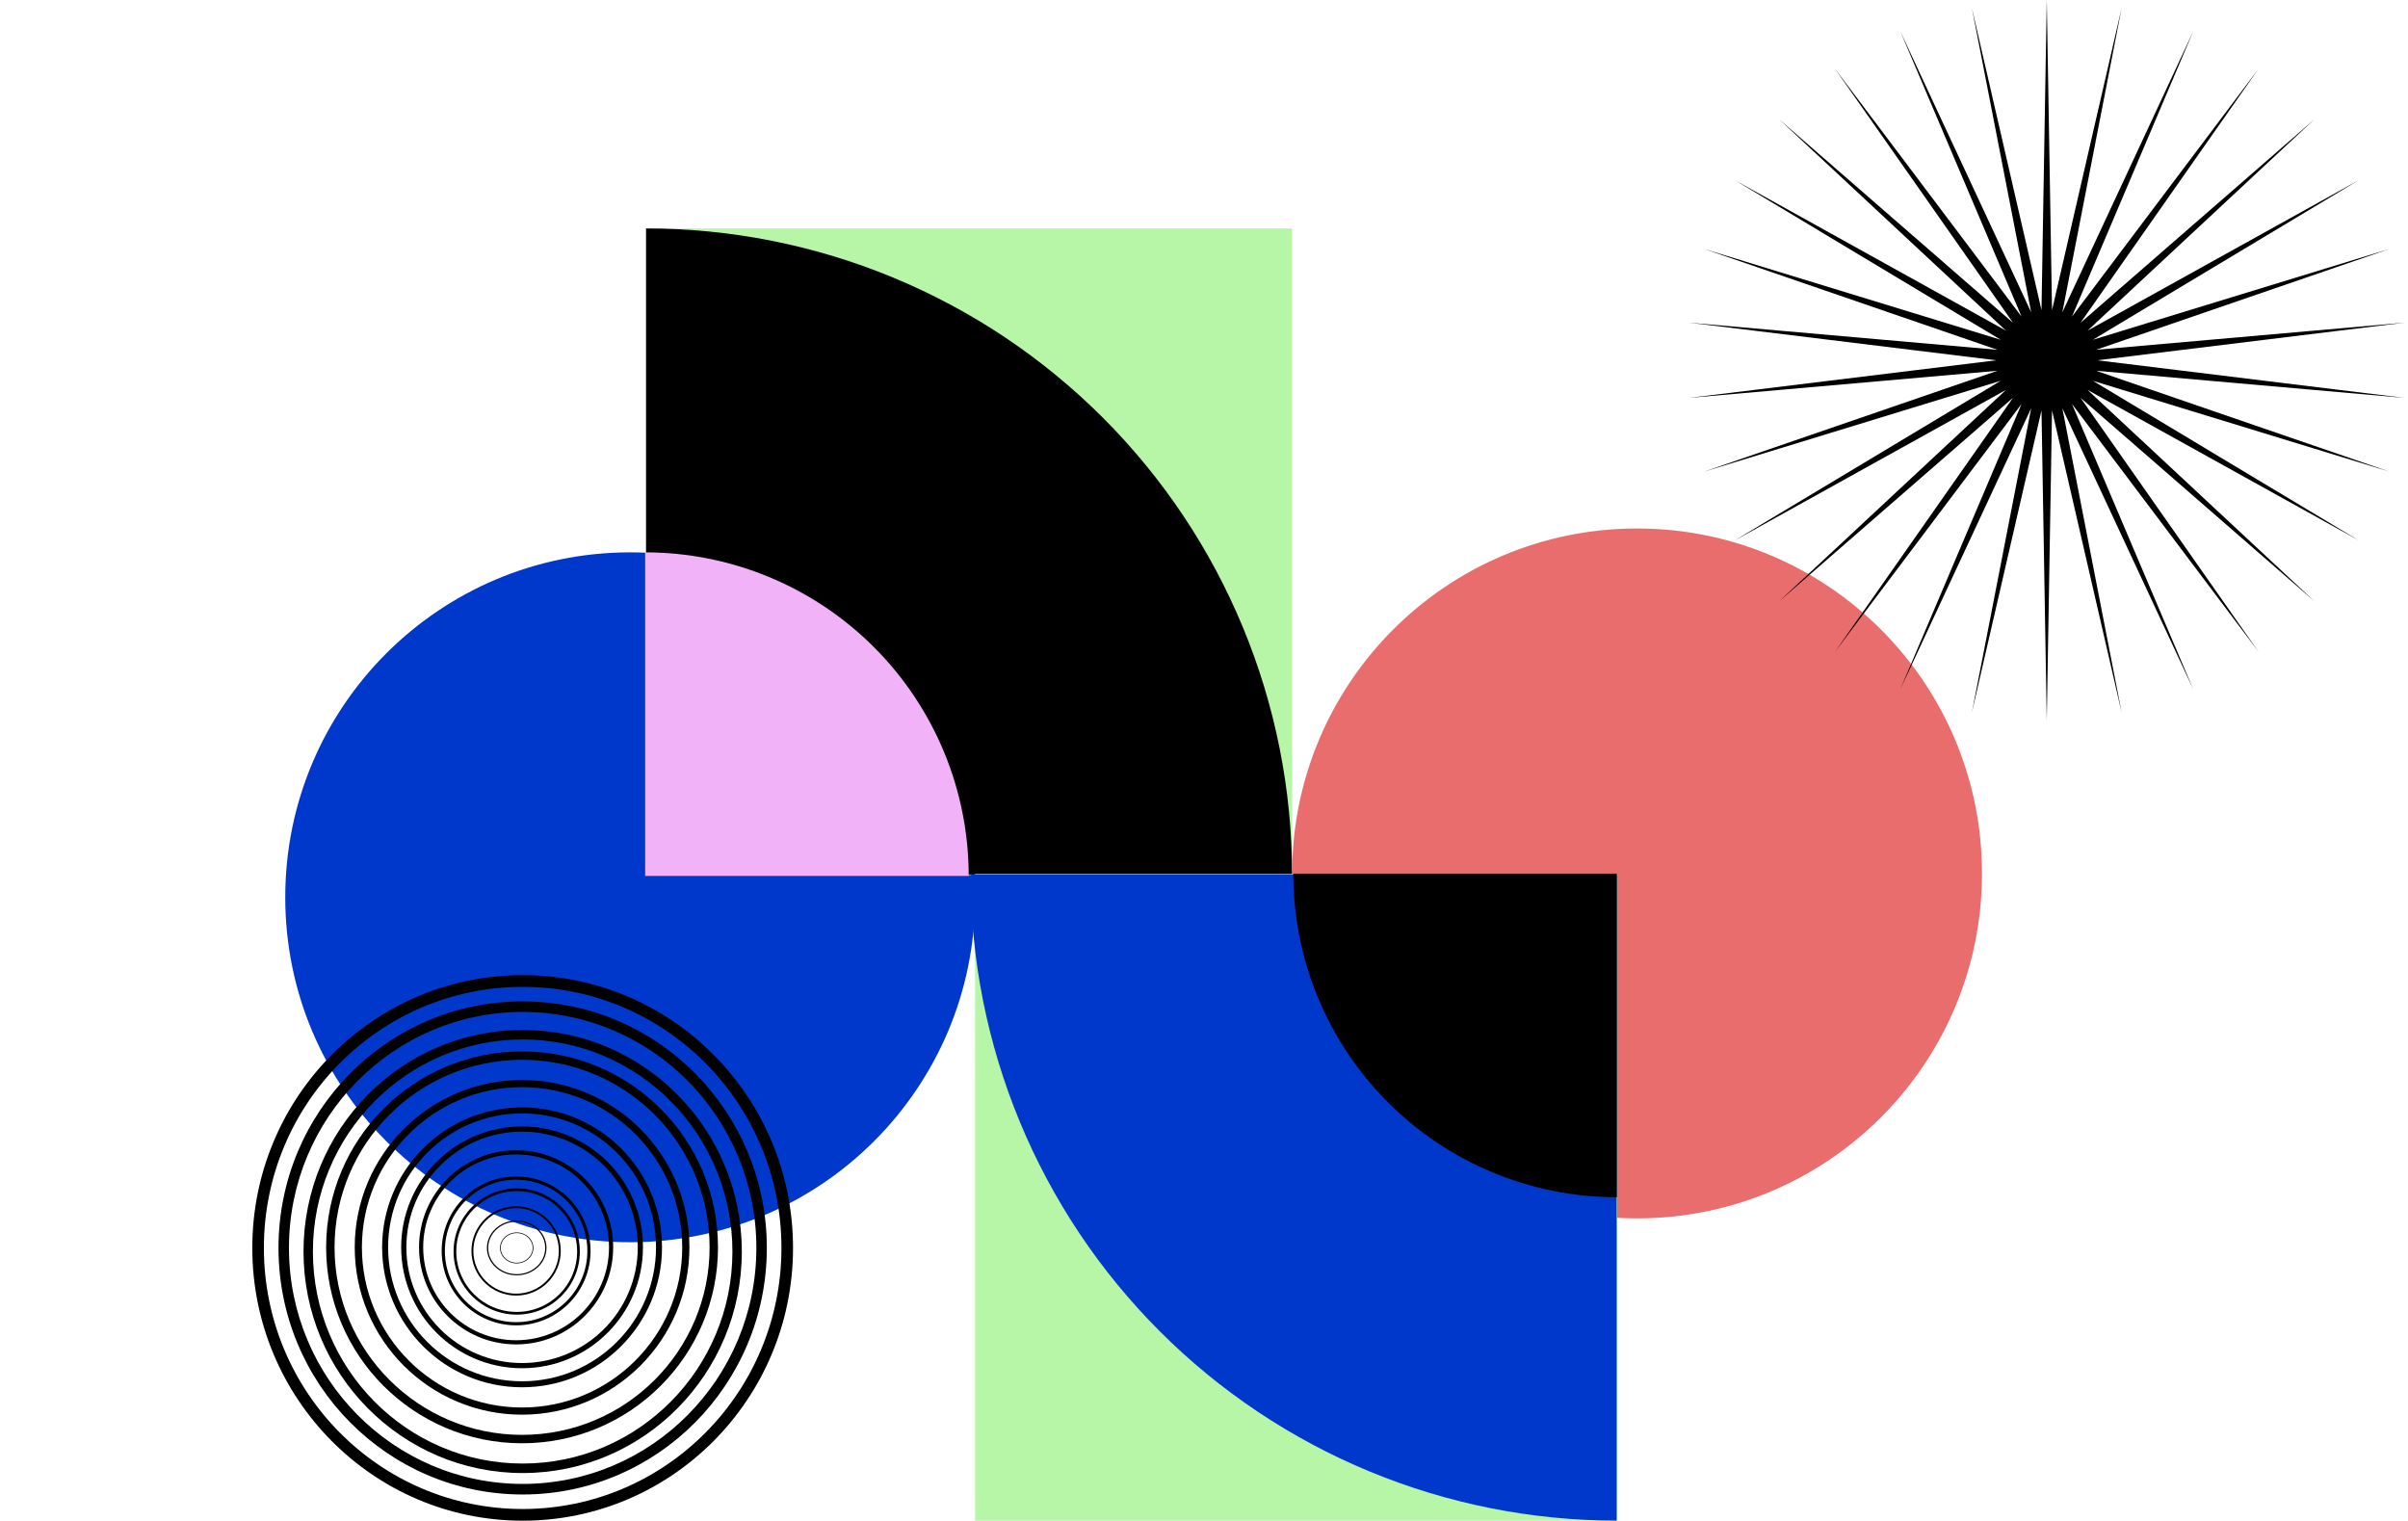 <svg width="985" height="622" viewBox="0 0 985 622" fill="none" xmlns="http://www.w3.org/2000/svg">
<circle cx="669.649" cy="357.255" r="141.089" fill="#E96D6D"/>
<circle cx="257.772" cy="367.017" r="141.089" fill="#0138CC"/>
<rect x="265.907" y="93.439" width="262.653" height="264.513" fill="#B6F6A6"/>
<path d="M528.524 357.702C528.524 322.998 521.689 288.635 508.408 256.573C495.128 224.511 475.663 195.379 451.124 170.84C426.585 146.301 397.453 126.836 365.391 113.555C333.329 100.275 298.966 93.44 264.262 93.44L264.262 357.702H528.524Z" fill="black"/>
<path d="M396.251 358.274C396.251 340.894 392.828 323.685 386.177 307.628C379.526 291.571 369.777 276.981 357.488 264.691C345.198 252.402 330.609 242.653 314.552 236.002C298.495 229.351 281.285 225.928 263.905 225.928L263.905 358.274H396.251Z" fill="#F1B2F7"/>
<rect x="398.861" y="357.487" width="262.653" height="264.513" fill="#B6F6A6"/>
<path d="M397.038 357.702C397.038 392.405 403.873 426.769 417.154 458.83C430.434 490.892 449.899 520.024 474.438 544.563C498.977 569.102 528.109 588.568 560.171 601.848C592.233 615.128 626.597 621.964 661.3 621.964L661.3 357.702H397.038Z" fill="#0138CC"/>
<path d="M529.025 357.344C529.025 374.724 532.449 391.934 539.1 407.991C545.751 424.048 555.499 438.638 567.789 450.927C580.078 463.217 594.668 472.965 610.725 479.616C626.782 486.267 643.991 489.69 661.371 489.69L661.371 357.344H529.025Z" fill="black"/>
<path d="M324.392 510.43C324.392 572.049 274.877 622 213.797 622C152.717 622 103.202 572.049 103.202 510.43C103.202 448.812 152.717 398.861 213.797 398.861C274.877 398.861 324.392 448.812 324.392 510.43ZM107.943 510.43C107.943 569.407 155.335 617.217 213.797 617.217C272.259 617.217 319.651 569.407 319.651 510.43C319.651 451.454 272.259 403.644 213.797 403.644C155.335 403.644 107.943 451.454 107.943 510.43Z" fill="black"/>
<path d="M313.674 510.431C313.674 566.129 268.957 611.282 213.797 611.282C158.637 611.282 113.92 566.129 113.92 510.431C113.92 454.732 158.637 409.58 213.797 409.58C268.957 409.58 313.674 454.732 313.674 510.431ZM118.202 510.431C118.202 563.741 161.001 606.958 213.797 606.958C266.593 606.958 309.392 563.741 309.392 510.431C309.392 457.12 266.593 413.903 213.797 413.903C161.001 413.903 118.202 457.12 118.202 510.431Z" fill="black"/>
<path d="M303.442 511.892C303.442 561.94 263.307 602.512 213.797 602.512C164.287 602.512 124.152 561.94 124.152 511.892C124.152 461.844 164.287 421.272 213.797 421.272C263.307 421.272 303.442 461.844 303.442 511.892ZM127.994 511.892C127.994 559.795 166.409 598.627 213.797 598.627C261.184 598.627 299.6 559.795 299.6 511.892C299.6 463.99 261.184 425.157 213.797 425.157C166.409 425.157 127.994 463.99 127.994 511.892Z" fill="black"/>
<path d="M293.698 510.187C293.698 554.45 257.816 590.332 213.553 590.332C169.29 590.332 133.408 554.45 133.408 510.187C133.408 465.924 169.29 430.042 213.553 430.042C257.816 430.042 293.698 465.924 293.698 510.187ZM136.844 510.187C136.844 552.552 171.188 586.896 213.553 586.896C255.919 586.896 290.263 552.552 290.263 510.187C290.263 467.821 255.919 433.477 213.553 433.477C171.188 433.477 136.844 467.821 136.844 510.187Z" fill="black"/>
<path d="M282.005 510.187C282.005 547.992 251.358 578.639 213.553 578.639C175.748 578.639 145.101 547.992 145.101 510.187C145.101 472.382 175.748 441.735 213.553 441.735C251.358 441.735 282.005 472.382 282.005 510.187ZM148.036 510.187C148.036 546.371 177.369 575.705 213.553 575.705C249.738 575.705 279.071 546.371 279.071 510.187C279.071 474.002 249.738 444.669 213.553 444.669C177.369 444.669 148.036 474.002 148.036 510.187Z" fill="black"/>
<path d="M270.8 510.187C270.8 541.803 245.17 567.433 213.553 567.433C181.937 567.433 156.307 541.803 156.307 510.187C156.307 478.571 181.937 452.941 213.553 452.941C245.17 452.941 270.8 478.571 270.8 510.187ZM158.761 510.187C158.761 540.448 183.292 564.979 213.553 564.979C243.814 564.979 268.346 540.448 268.346 510.187C268.346 479.926 243.814 455.395 213.553 455.395C183.292 455.395 158.761 479.926 158.761 510.187Z" fill="black"/>
<path d="M263.004 510.187C263.004 537.498 240.864 559.638 213.553 559.638C186.242 559.638 164.102 537.498 164.102 510.187C164.102 482.876 186.242 460.736 213.553 460.736C240.864 460.736 263.004 482.876 263.004 510.187ZM166.222 510.187C166.222 536.327 187.413 557.518 213.553 557.518C239.694 557.518 260.885 536.327 260.885 510.187C260.885 484.047 239.694 462.856 213.553 462.856C187.413 462.856 166.222 484.047 166.222 510.187Z" fill="black"/>
<path d="M250.824 510.187C250.824 532.117 233.047 549.894 211.117 549.894C189.188 549.894 171.41 532.117 171.41 510.187C171.41 488.257 189.188 470.48 211.117 470.48C233.047 470.48 250.824 488.257 250.824 510.187ZM173.112 510.187C173.112 531.176 190.128 548.192 211.117 548.192C232.107 548.192 249.122 531.176 249.122 510.187C249.122 489.197 232.107 472.182 211.117 472.182C190.128 472.182 173.112 489.197 173.112 510.187Z" fill="black"/>
<path d="M241.567 511.649C241.567 528.466 227.934 542.099 211.117 542.099C194.3 542.099 180.667 528.466 180.667 511.649C180.667 494.831 194.3 481.198 211.117 481.198C227.934 481.198 241.567 494.831 241.567 511.649ZM181.972 511.649C181.972 527.745 195.021 540.794 211.117 540.794C227.214 540.794 240.262 527.745 240.262 511.649C240.262 495.552 227.214 482.504 211.117 482.504C195.021 482.504 181.972 495.552 181.972 511.649Z" fill="black"/>
<path d="M237.183 511.892C237.183 526.153 225.622 537.714 211.361 537.714C197.1 537.714 185.539 526.153 185.539 511.892C185.539 497.631 197.1 486.07 211.361 486.07C225.622 486.07 237.183 497.631 237.183 511.892ZM186.646 511.892C186.646 525.542 197.711 536.607 211.361 536.607C225.011 536.607 236.076 525.542 236.076 511.892C236.076 498.242 225.011 487.177 211.361 487.177C197.711 487.177 186.646 498.242 186.646 511.892Z" fill="black"/>
<path d="M229.387 511.649C229.387 521.739 221.208 529.919 211.117 529.919C201.027 529.919 192.847 521.739 192.847 511.649C192.847 501.558 201.027 493.379 211.117 493.379C221.208 493.379 229.387 501.558 229.387 511.649ZM193.63 511.649C193.63 521.306 201.46 529.136 211.117 529.136C220.775 529.136 228.604 521.306 228.604 511.649C228.604 501.991 220.775 494.162 211.117 494.162C201.46 494.162 193.63 501.991 193.63 511.649Z" fill="black"/>
<path d="M223.541 510.431C223.541 516.619 218.088 521.636 211.361 521.636C204.634 521.636 199.181 516.619 199.181 510.431C199.181 504.242 204.634 499.225 211.361 499.225C218.088 499.225 223.541 504.242 223.541 510.431ZM199.703 510.431C199.703 516.354 204.922 521.156 211.361 521.156C217.799 521.156 223.019 516.354 223.019 510.431C223.019 504.507 217.799 499.705 211.361 499.705C204.922 499.705 199.703 504.507 199.703 510.431Z" fill="black"/>
<path d="M218.182 510.43C218.182 513.928 215.128 516.764 211.361 516.764C207.594 516.764 204.54 513.928 204.54 510.43C204.54 506.932 207.594 504.097 211.361 504.097C215.128 504.097 218.182 506.932 218.182 510.43ZM204.832 510.43C204.832 513.778 207.755 516.493 211.361 516.493C214.966 516.493 217.889 513.778 217.889 510.43C217.889 507.082 214.966 504.368 211.361 504.368C207.755 504.368 204.832 507.082 204.832 510.43Z" fill="black"/>
<path d="M837.236 0L839.393 126.847L867.875 3.22L843.612 127.743L897.175 12.74L847.552 129.498L923.855 28.144L851.041 132.033L946.75 48.758L853.927 135.238L964.858 73.682L856.084 138.973L977.388 101.827L857.416 143.075L983.794 131.961L857.867 147.365L983.794 162.769L857.416 151.654L977.388 192.903L856.084 155.756L964.858 221.047L853.927 159.491L946.75 245.971L851.041 162.697L923.855 266.585L847.552 165.232L897.175 281.989L843.612 166.986L867.875 291.509L839.393 167.883L837.236 294.729L835.08 167.883L806.597 291.509L830.861 166.986L777.298 281.989L826.921 165.232L750.617 266.585L823.431 162.697L727.723 245.971L820.545 159.491L709.615 221.047L818.389 155.756L697.084 192.903L817.056 151.654L690.679 162.769L816.605 147.365L690.679 131.961L817.056 143.075L697.084 101.827L818.389 138.973L709.615 73.682L820.545 135.238L727.723 48.758L823.431 132.033L750.617 28.144L826.921 129.498L777.298 12.74L830.861 127.743L806.597 3.22L835.08 126.847L837.236 0Z" fill="black"/>
</svg>
